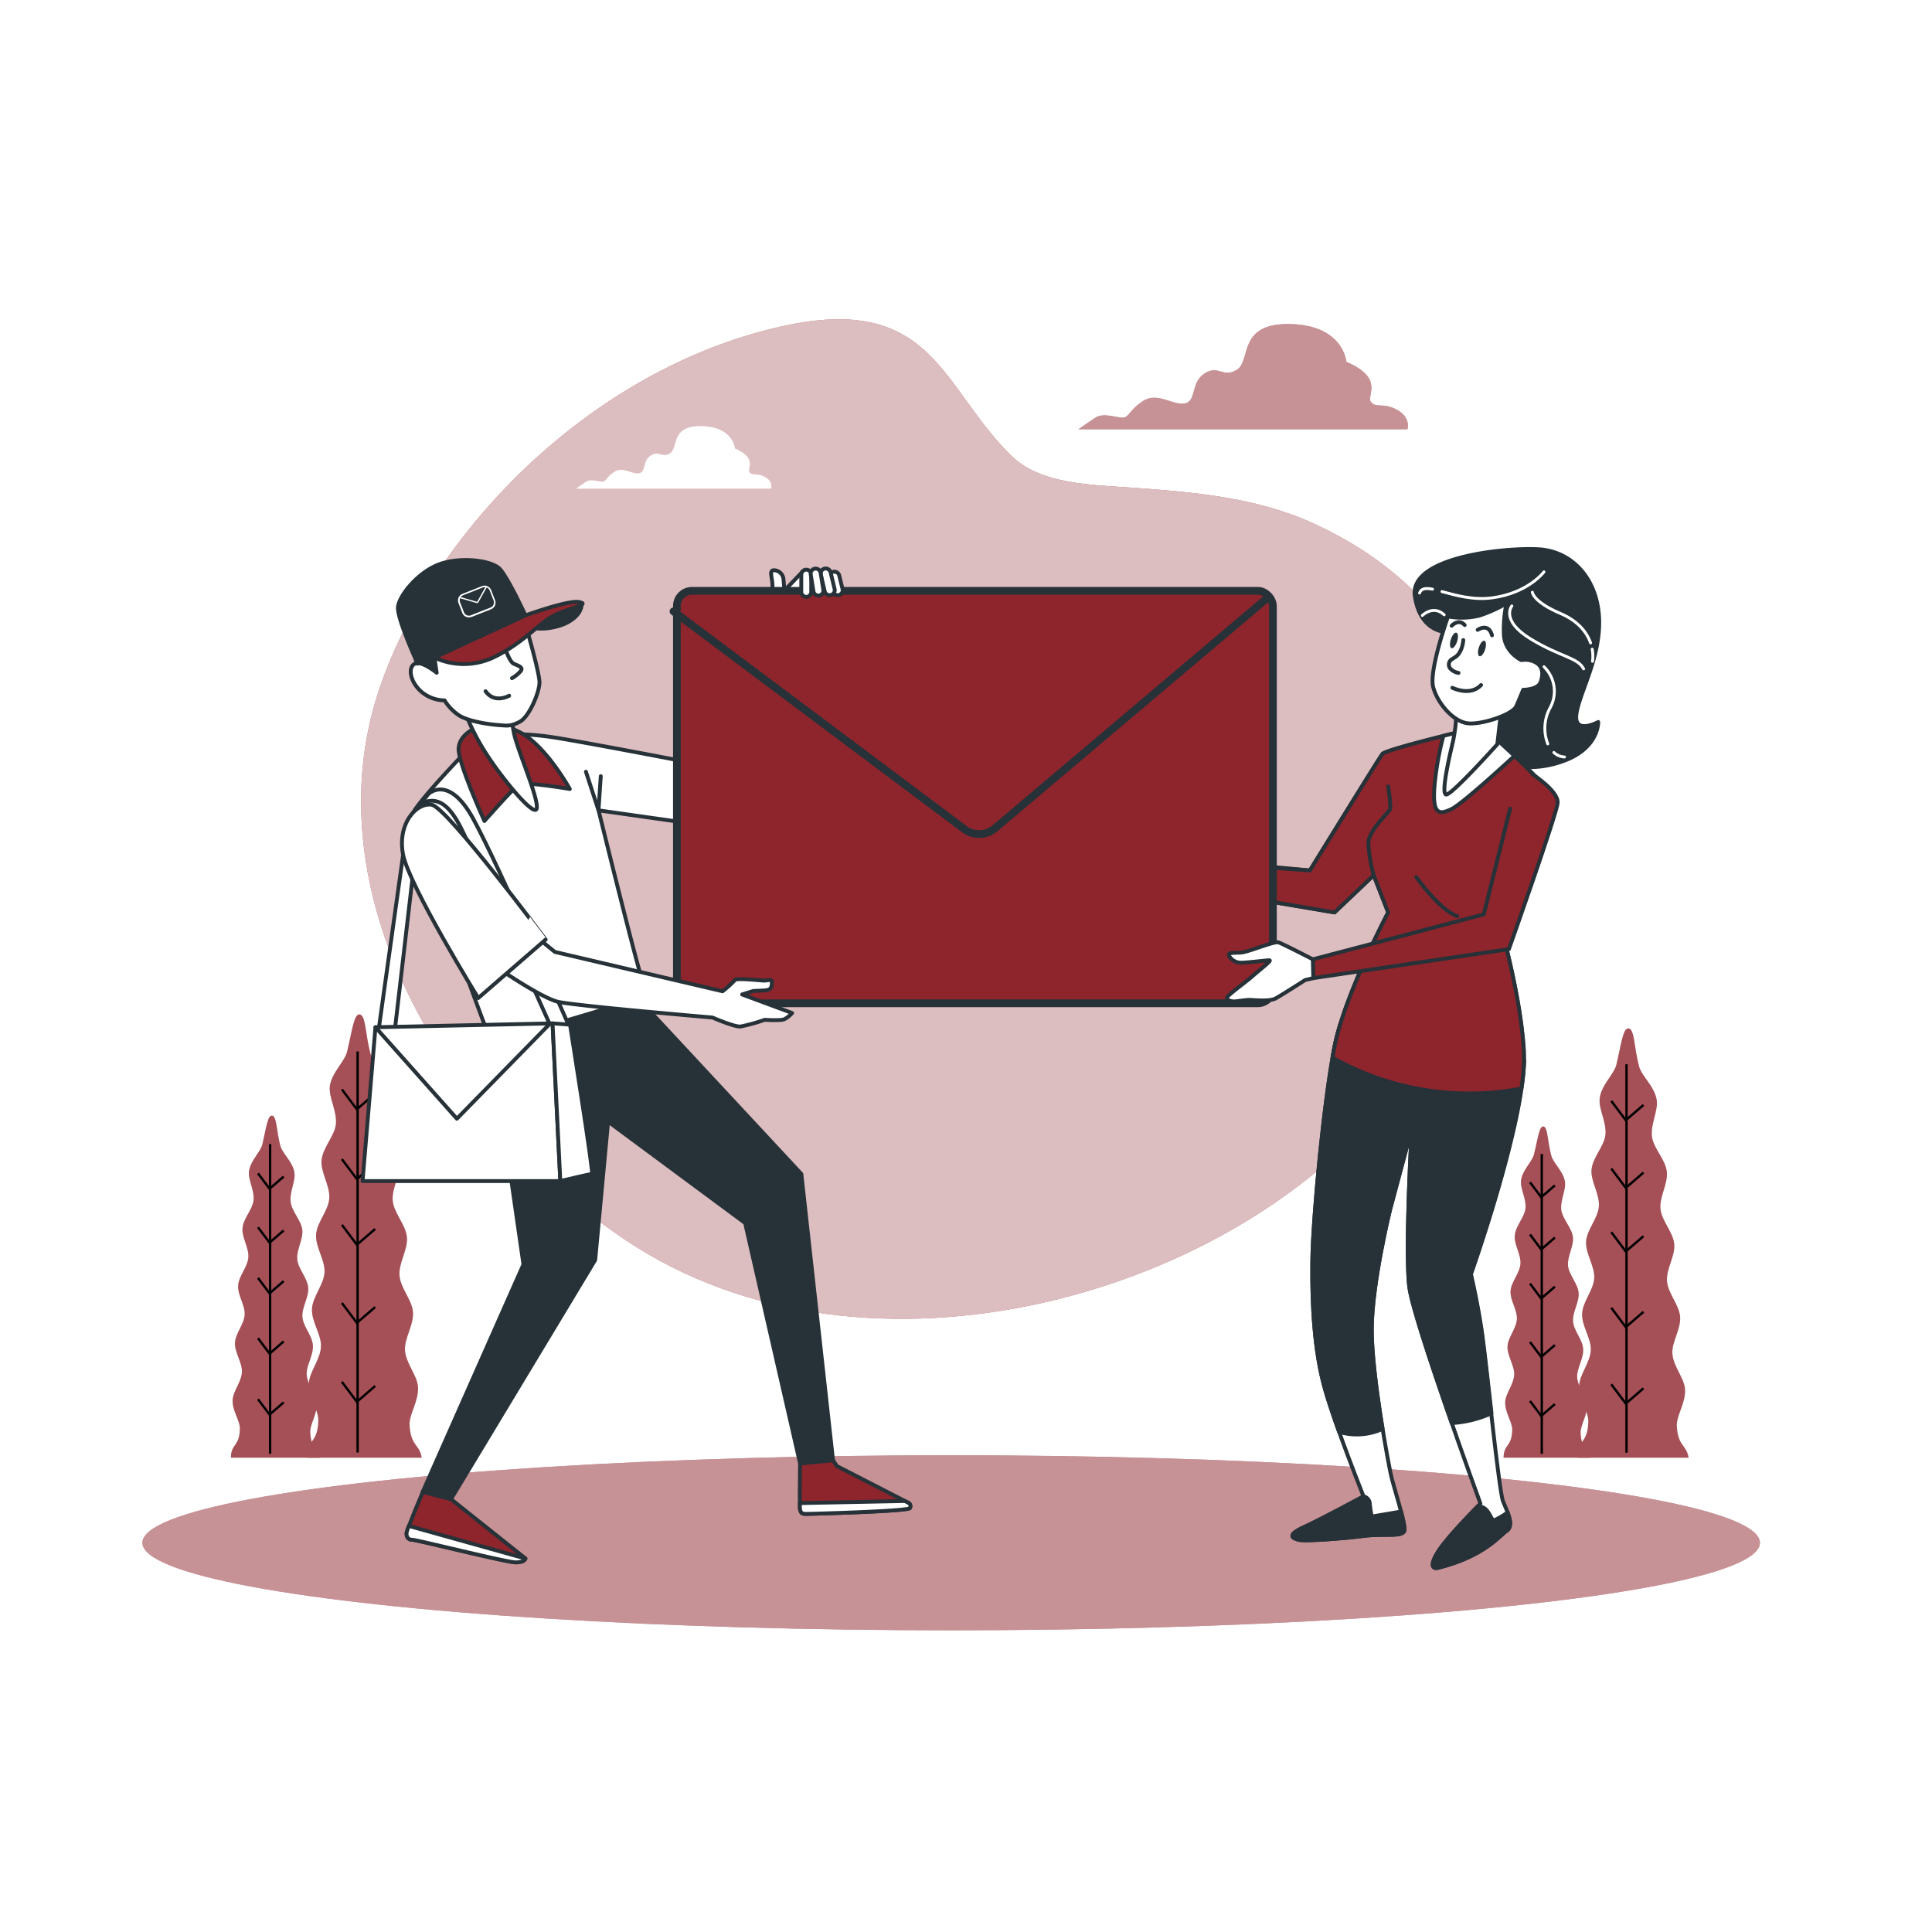 <svg class="animated" id="freepik_stories-messages" xmlns="http://www.w3.org/2000/svg" viewBox="0 0 500 500" version="1.1" xmlns:xlink="http://www.w3.org/1999/xlink" xmlns:svgjs="http://svgjs.com/svgjs"><style>svg#freepik_stories-messages:not(.animated) .animable {opacity: 0;}svg#freepik_stories-messages.animated #freepik--Characters--inject-186 {animation: 1.5s Infinite  linear heartbeat;animation-delay: 0s;}            @keyframes heartbeat {                0% {                    transform: scale(1);                }                10% {                    transform: scale(1.1);                }                30% {                    transform: scale(1);                }                40% {                    transform: scale(1);                }                50% {                    transform: scale(1.1);                }                60% {                    transform: scale(1);                }                100% {                    transform: scale(1);                }            }        </style><g id="freepik--background-simple--inject-186" class="animable" style="transform-origin: 240.722px 211.969px;"><path d="M370.24,157.66c30.82,36.16,17.39,88.87-8.88,124.08-39.61,53.09-136.81,81.52-199.82,38.95C113.76,288.4,81.1,230.25,97.92,179.05c13.26-40.31,54.13-83.37,104.37-94.59,39.41-8.8,41.33,16,59.59,33.61,7.51,7.24,20.27,7.37,30.81,8.12,16.52,1.18,32.61,2.54,47.41,9.36C352.94,141.45,362.86,149,370.24,157.66Z" style="fill: rgb(142, 36, 44); transform-origin: 240.722px 211.969px;" id="el5wc9iegie2j" class="animable"></path><g id="elsqulv1hsjff"><path d="M370.24,157.66c30.82,36.16,17.39,88.87-8.88,124.08-39.61,53.09-136.81,81.52-199.82,38.95C113.76,288.4,81.1,230.25,97.92,179.05c13.26-40.31,54.13-83.37,104.37-94.59,39.41-8.8,41.33,16,59.59,33.61,7.51,7.24,20.27,7.37,30.81,8.12,16.52,1.18,32.61,2.54,47.41,9.36C352.94,141.45,362.86,149,370.24,157.66Z" style="fill: rgb(255, 255, 255); opacity: 0.7; transform-origin: 240.722px 211.969px;" class="animable"></path></g></g><g id="freepik--Trees--inject-186" class="animable" style="transform-origin: 248.38px 319.888px;"><path d="M80.07,377.25h29.06c-.55-3.55-2.84-2.93-3.14-8.44-.15-2.77,2.41-6.2,2.19-9.85-.18-3-3.14-6.08-3.37-9.51-.21-3.1,2.32-6.54,2.07-9.88-.23-3.15-3.23-6.18-3.49-9.46s2.21-6.68,1.92-9.91-3.35-6.22-3.67-9.41,2.06-6.81,1.69-10c-.38-3.33-3.53-6.21-4-9.28-.48-3.41,1.75-7.07,1.23-10-.64-3.61-4-6.23-4.71-8.9-1.32-5-1.16-9.76-2.72-10.07s-2,4.37-3.3,9.61c-.63,2.64-3.92,5.31-4.47,8.93C85,284,87.3,287.6,86.92,291c-.34,3-3.4,6-3.7,9.29-.28,3.12,2.21,6.55,2,9.81s-3.21,6.19-3.42,9.41,2.36,6.59,2.19,9.76-3.1,6.33-3.25,9.47c-.16,3.31,2.46,6.65,2.33,9.73-.14,3.4-3,6.52-3.13,9.5-.13,3.61,2.53,6.95,2.45,9.7-.18,6-2.92,4.74-3,9.54Z" style="fill: rgb(142, 36, 44); transform-origin: 94.26px 319.888px;" id="elfto4f3kio2" class="animable"></path><g id="el41ya2fp41dz"><path d="M80.07,377.25h29.06c-.55-3.55-2.84-2.93-3.14-8.44-.15-2.77,2.41-6.2,2.19-9.85-.18-3-3.14-6.08-3.37-9.51-.21-3.1,2.32-6.54,2.07-9.88-.23-3.15-3.23-6.18-3.49-9.46s2.21-6.68,1.92-9.91-3.35-6.22-3.67-9.41,2.06-6.81,1.69-10c-.38-3.33-3.53-6.21-4-9.28-.48-3.41,1.75-7.07,1.23-10-.64-3.61-4-6.23-4.71-8.9-1.32-5-1.16-9.76-2.72-10.07s-2,4.37-3.3,9.61c-.63,2.64-3.92,5.31-4.47,8.93C85,284,87.3,287.6,86.92,291c-.34,3-3.4,6-3.7,9.29-.28,3.12,2.21,6.55,2,9.81s-3.21,6.19-3.42,9.41,2.36,6.59,2.19,9.76-3.1,6.33-3.25,9.47c-.16,3.31,2.46,6.65,2.33,9.73-.14,3.4-3,6.52-3.13,9.5-.13,3.61,2.53,6.95,2.45,9.7-.18,6-2.92,4.74-3,9.54Z" style="fill: rgb(255, 255, 255); opacity: 0.2; transform-origin: 94.26px 319.888px;" class="animable"></path></g><line x1="92.55" y1="272.12" x2="92.55" y2="375.91" style="fill: none; stroke: rgb(0, 0, 0); stroke-miterlimit: 10; stroke-width: 0.607px; transform-origin: 92.55px 324.015px;" id="eletlu6wv8hf6" class="animable"></line><polyline points="97.09 283 92.36 287.09 88.48 281.93" style="fill: none; stroke: rgb(0, 0, 0); stroke-miterlimit: 10; stroke-width: 0.607px; transform-origin: 92.785px 284.51px;" id="elq1nncxxgse" class="animable"></polyline><polyline points="97.09 301.07 92.36 305.15 88.48 299.99" style="fill: none; stroke: rgb(0, 0, 0); stroke-miterlimit: 10; stroke-width: 0.607px; transform-origin: 92.785px 302.57px;" id="elxprgn333ti" class="animable"></polyline><polyline points="97.09 318.06 92.36 322.14 88.48 316.98" style="fill: none; stroke: rgb(0, 0, 0); stroke-miterlimit: 10; stroke-width: 0.607px; transform-origin: 92.785px 319.56px;" id="el54sd767ivpd" class="animable"></polyline><polyline points="97.09 338.27 92.36 342.36 88.48 337.2" style="fill: none; stroke: rgb(0, 0, 0); stroke-miterlimit: 10; stroke-width: 0.607px; transform-origin: 92.785px 339.78px;" id="elmr3vlgqjzn8" class="animable"></polyline><polyline points="97.09 358.7 92.36 362.79 88.48 357.63" style="fill: none; stroke: rgb(0, 0, 0); stroke-miterlimit: 10; stroke-width: 0.607px; transform-origin: 92.785px 360.21px;" id="el3zojxz6d8ss" class="animable"></polyline><path d="M60.28,377.25H82.71c-.43-2.74-2.19-2.26-2.43-6.51-.11-2.14,1.87-4.79,1.7-7.61-.15-2.31-2.43-4.69-2.61-7.34-.16-2.39,1.79-5,1.6-7.62s-2.49-4.78-2.7-7.31,1.71-5.15,1.49-7.65-2.58-4.8-2.83-7.26,1.59-5.26,1.3-7.68-2.72-4.79-3-7.16c-.37-2.64,1.35-5.46.95-7.74-.49-2.79-3.09-4.81-3.64-6.87-1-3.83-.89-7.53-2.09-7.77s-1.58,3.37-2.55,7.42c-.49,2-3,4.1-3.45,6.89-.34,2.26,1.46,5,1.16,7.64-.26,2.35-2.62,4.61-2.85,7.17-.22,2.41,1.7,5.06,1.51,7.58s-2.48,4.77-2.64,7.26,1.82,5.08,1.69,7.53-2.39,4.89-2.51,7.31,1.9,5.14,1.8,7.51c-.11,2.63-2.33,5-2.41,7.34-.1,2.79,2,5.36,1.88,7.48-.14,4.61-2.25,3.66-2.32,7.37Z" style="fill: rgb(142, 36, 44); transform-origin: 71.235px 332.984px;" id="elznu5venusa" class="animable"></path><g id="elpj4q6phmlnb"><path d="M60.28,377.25H82.71c-.43-2.74-2.19-2.26-2.43-6.51-.11-2.14,1.87-4.79,1.7-7.61-.15-2.31-2.43-4.69-2.61-7.34-.16-2.39,1.79-5,1.6-7.62s-2.49-4.78-2.7-7.31,1.71-5.15,1.49-7.65-2.58-4.8-2.83-7.26,1.59-5.26,1.3-7.68-2.72-4.79-3-7.16c-.37-2.64,1.35-5.46.95-7.74-.49-2.79-3.09-4.81-3.64-6.87-1-3.83-.89-7.53-2.09-7.77s-1.58,3.37-2.55,7.42c-.49,2-3,4.1-3.45,6.89-.34,2.26,1.46,5,1.16,7.64-.26,2.35-2.62,4.61-2.85,7.17-.22,2.41,1.7,5.06,1.51,7.58s-2.48,4.77-2.64,7.26,1.82,5.08,1.69,7.53-2.39,4.89-2.51,7.31,1.9,5.14,1.8,7.51c-.11,2.63-2.33,5-2.41,7.34-.1,2.79,2,5.36,1.88,7.48-.14,4.61-2.25,3.66-2.32,7.37Z" style="fill: rgb(255, 255, 255); opacity: 0.2; transform-origin: 71.235px 332.984px;" class="animable"></path></g><line x1="69.91" y1="296.1" x2="69.91" y2="376.22" style="fill: none; stroke: rgb(0, 0, 0); stroke-miterlimit: 10; stroke-width: 0.607px; transform-origin: 69.91px 336.16px;" id="el1oi7w9w0y3k" class="animable"></line><polyline points="73.41 304.5 69.76 307.65 66.77 303.67" style="fill: none; stroke: rgb(0, 0, 0); stroke-miterlimit: 10; stroke-width: 0.607px; transform-origin: 70.09px 305.66px;" id="elcuifn99if6w" class="animable"></polyline><polyline points="73.41 318.44 69.76 321.6 66.77 317.62" style="fill: none; stroke: rgb(0, 0, 0); stroke-miterlimit: 10; stroke-width: 0.607px; transform-origin: 70.09px 319.61px;" id="elc0zkpqvpcc" class="animable"></polyline><polyline points="73.41 331.56 69.76 334.71 66.77 330.73" style="fill: none; stroke: rgb(0, 0, 0); stroke-miterlimit: 10; stroke-width: 0.607px; transform-origin: 70.09px 332.72px;" id="el9frxbjgce49" class="animable"></polyline><polyline points="73.41 347.16 69.76 350.32 66.77 346.33" style="fill: none; stroke: rgb(0, 0, 0); stroke-miterlimit: 10; stroke-width: 0.607px; transform-origin: 70.09px 348.325px;" id="el3bkgmzpi8r2" class="animable"></polyline><polyline points="73.41 362.94 69.76 366.09 66.77 362.11" style="fill: none; stroke: rgb(0, 0, 0); stroke-miterlimit: 10; stroke-width: 0.607px; transform-origin: 70.09px 364.1px;" id="elx1fn3ovvpj" class="animable"></polyline><path d="M408.85,377.25H437c-.54-3.44-2.75-2.84-3.05-8.17-.14-2.69,2.34-6,2.13-9.54-.18-2.91-3.05-5.89-3.27-9.22-.2-3,2.25-6.33,2-9.56-.22-3.06-3.13-6-3.39-9.17s2.15-6.47,1.87-9.6-3.24-6-3.56-9.11,2-6.6,1.64-9.64c-.37-3.22-3.42-6-3.83-9-.46-3.31,1.7-6.84,1.19-9.7-.62-3.5-3.88-6-4.56-8.62-1.28-4.81-1.12-9.45-2.63-9.76s-2,4.23-3.2,9.31c-.61,2.56-3.8,5.14-4.32,8.65-.43,2.84,1.83,6.29,1.46,9.58-.33,3-3.3,5.8-3.59,9-.27,3,2.14,6.34,1.9,9.5s-3.11,6-3.31,9.11,2.28,6.38,2.11,9.46-3,6.13-3.14,9.17c-.15,3.2,2.38,6.44,2.25,9.42-.13,3.3-2.92,6.32-3,9.2-.13,3.51,2.44,6.74,2.36,9.4-.17,5.79-2.82,4.59-2.91,9.24Z" style="fill: rgb(142, 36, 44); transform-origin: 422.575px 321.697px;" id="elil46k6vdqu" class="animable"></path><g id="elchvqg31jxy"><path d="M408.85,377.25H437c-.54-3.44-2.75-2.84-3.05-8.17-.14-2.69,2.34-6,2.13-9.54-.18-2.91-3.05-5.89-3.27-9.22-.2-3,2.25-6.33,2-9.56-.22-3.06-3.13-6-3.39-9.17s2.15-6.47,1.87-9.6-3.24-6-3.56-9.11,2-6.6,1.64-9.64c-.37-3.22-3.42-6-3.83-9-.46-3.31,1.7-6.84,1.19-9.7-.62-3.5-3.88-6-4.56-8.62-1.28-4.81-1.12-9.45-2.63-9.76s-2,4.23-3.2,9.31c-.61,2.56-3.8,5.14-4.32,8.65-.43,2.84,1.83,6.29,1.46,9.58-.33,3-3.3,5.8-3.59,9-.27,3,2.14,6.34,1.9,9.5s-3.11,6-3.31,9.11,2.28,6.38,2.11,9.46-3,6.13-3.14,9.17c-.15,3.2,2.38,6.44,2.25,9.42-.13,3.3-2.92,6.32-3,9.2-.13,3.51,2.44,6.74,2.36,9.4-.17,5.79-2.82,4.59-2.91,9.24Z" style="fill: rgb(255, 255, 255); opacity: 0.2; transform-origin: 422.575px 321.697px;" class="animable"></path></g><line x1="420.94" y1="275.43" x2="420.94" y2="375.95" style="fill: none; stroke: rgb(0, 0, 0); stroke-miterlimit: 10; stroke-width: 0.607px; transform-origin: 420.94px 325.69px;" id="elb8gkq55ugts" class="animable"></line><polyline points="425.33 285.96 420.75 289.92 417 284.92" style="fill: none; stroke: rgb(0, 0, 0); stroke-miterlimit: 10; stroke-width: 0.607px; transform-origin: 421.165px 287.42px;" id="elxsfnvmkoono" class="animable"></polyline><polyline points="425.33 303.46 420.75 307.42 417 302.42" style="fill: none; stroke: rgb(0, 0, 0); stroke-miterlimit: 10; stroke-width: 0.607px; transform-origin: 421.165px 304.92px;" id="el2a68g9vftu4" class="animable"></polyline><polyline points="425.33 319.92 420.75 323.88 417 318.88" style="fill: none; stroke: rgb(0, 0, 0); stroke-miterlimit: 10; stroke-width: 0.607px; transform-origin: 421.165px 321.38px;" id="elo6c5gf6l9xa" class="animable"></polyline><polyline points="425.33 339.5 420.75 343.46 417 338.46" style="fill: none; stroke: rgb(0, 0, 0); stroke-miterlimit: 10; stroke-width: 0.607px; transform-origin: 421.165px 340.96px;" id="ellrbxue5htj" class="animable"></polyline><polyline points="425.33 359.29 420.75 363.25 417 358.25" style="fill: none; stroke: rgb(0, 0, 0); stroke-miterlimit: 10; stroke-width: 0.607px; transform-origin: 421.165px 360.75px;" id="elarxyd6a7fv" class="animable"></polyline><path d="M389.68,377.25h21.73c-.42-2.66-2.13-2.19-2.35-6.31-.12-2.07,1.8-4.64,1.63-7.36-.13-2.25-2.34-4.55-2.52-7.11-.15-2.32,1.74-4.89,1.55-7.39s-2.41-4.62-2.61-7.08,1.65-5,1.44-7.41-2.5-4.64-2.75-7,1.54-5.09,1.27-7.44-2.64-4.64-3-6.93c-.35-2.56,1.31-5.29.92-7.5-.48-2.7-3-4.66-3.52-6.65-1-3.72-.87-7.3-2-7.53S398,294.77,397,298.7c-.47,2-2.93,4-3.34,6.67-.33,2.19,1.41,4.85,1.13,7.4-.26,2.28-2.55,4.47-2.77,7-.21,2.33,1.65,4.9,1.47,7.33s-2.4,4.63-2.56,7,1.77,4.92,1.64,7.3-2.32,4.73-2.43,7.07,1.83,5,1.74,7.28c-.11,2.54-2.26,4.88-2.34,7.1-.1,2.7,1.89,5.2,1.83,7.26-.14,4.46-2.18,3.54-2.25,7.13Z" style="fill: rgb(142, 36, 44); transform-origin: 400.265px 334.39px;" id="el3wqwhtoumin" class="animable"></path><g id="elvcgqezsxvv"><path d="M389.68,377.25h21.73c-.42-2.66-2.13-2.19-2.35-6.31-.12-2.07,1.8-4.64,1.63-7.36-.13-2.25-2.34-4.55-2.52-7.11-.15-2.32,1.74-4.89,1.55-7.39s-2.41-4.62-2.61-7.08,1.65-5,1.44-7.41-2.5-4.64-2.75-7,1.54-5.09,1.27-7.44-2.64-4.64-3-6.93c-.35-2.56,1.31-5.29.92-7.5-.48-2.7-3-4.66-3.52-6.65-1-3.72-.87-7.3-2-7.53S398,294.77,397,298.7c-.47,2-2.93,4-3.34,6.67-.33,2.19,1.41,4.85,1.13,7.4-.26,2.28-2.55,4.47-2.77,7-.21,2.33,1.65,4.9,1.47,7.33s-2.4,4.63-2.56,7,1.77,4.92,1.64,7.3-2.32,4.73-2.43,7.07,1.83,5,1.74,7.28c-.11,2.54-2.26,4.88-2.34,7.1-.1,2.7,1.89,5.2,1.83,7.26-.14,4.46-2.18,3.54-2.25,7.13Z" style="fill: rgb(255, 255, 255); opacity: 0.2; transform-origin: 400.265px 334.39px;" class="animable"></path></g><line x1="399.01" y1="298.65" x2="399.01" y2="376.25" style="fill: none; stroke: rgb(0, 0, 0); stroke-miterlimit: 10; stroke-width: 0.607px; transform-origin: 399.01px 337.45px;" id="el1xonm82gxkj" class="animable"></line><polyline points="402.4 306.79 398.86 309.84 395.97 305.98" style="fill: none; stroke: rgb(0, 0, 0); stroke-miterlimit: 10; stroke-width: 0.607px; transform-origin: 399.185px 307.91px;" id="ely7obees2dop" class="animable"></polyline><polyline points="402.4 320.29 398.86 323.35 395.97 319.49" style="fill: none; stroke: rgb(0, 0, 0); stroke-miterlimit: 10; stroke-width: 0.607px; transform-origin: 399.185px 321.42px;" id="el19d1weu5twf" class="animable"></polyline><polyline points="402.4 333 398.86 336.05 395.97 332.19" style="fill: none; stroke: rgb(0, 0, 0); stroke-miterlimit: 10; stroke-width: 0.607px; transform-origin: 399.185px 334.12px;" id="elvhmrw38mz5" class="animable"></polyline><polyline points="402.4 348.11 398.86 351.16 395.97 347.31" style="fill: none; stroke: rgb(0, 0, 0); stroke-miterlimit: 10; stroke-width: 0.607px; transform-origin: 399.185px 349.235px;" id="elch1khpn5fn" class="animable"></polyline><polyline points="402.4 363.38 398.86 366.44 395.97 362.58" style="fill: none; stroke: rgb(0, 0, 0); stroke-miterlimit: 10; stroke-width: 0.607px; transform-origin: 399.185px 364.51px;" id="elnhnh503k5q" class="animable"></polyline></g><g id="freepik--Ground--inject-186" class="animable" style="transform-origin: 246.16px 399.27px;"><ellipse cx="246.16" cy="399.27" rx="209.31" ry="22.65" style="fill: rgb(142, 36, 44); transform-origin: 246.16px 399.27px;" id="elj1l51bkl6cg" class="animable"></ellipse><g id="el80580bo9ro5"><ellipse cx="246.16" cy="399.27" rx="209.31" ry="22.65" style="fill: rgb(255, 255, 255); opacity: 0.5; transform-origin: 246.16px 399.27px;" class="animable"></ellipse></g></g><g id="freepik--Characters--inject-186" class="animable animator-active" style="transform-origin: 253.853px 273.96px;"><polygon points="126.94 268.03 135.47 327.24 109.38 386.11 116.74 387.95 154.04 326.07 157.38 290.27 192.84 316.53 207.06 378.75 215.59 377.92 207.39 303.82 169.26 262.84 166.58 256.65 126.94 268.03" style="fill: rgb(38, 50, 56); stroke: rgb(38, 50, 56); stroke-linecap: round; stroke-linejoin: round; transform-origin: 162.485px 322.3px;" id="elondnpy6i0n" class="animable"></polygon><polygon points="202.66 163.27 199.76 156.19 207.51 148.15 209.09 148.72 212.64 150.22 214.97 152.66 207.8 164.79 202.66 163.27" style="fill: rgb(255, 255, 255); stroke: rgb(38, 50, 56); stroke-linecap: round; stroke-linejoin: round; transform-origin: 207.365px 156.47px;" id="elbgas0whxm2l" class="animable"></polygon><path d="M199.61,155.76s.15-1.43.29-3.73-1-4.31.29-4.45a2.52,2.52,0,0,1,2.58,2.44c.15,1.43.29,4,.29,4a7.3,7.3,0,0,1,2.16,3.44c.57,2.16-2.59,4.89-2.59,4.89Z" style="fill: rgb(255, 255, 255); stroke: rgb(38, 50, 56); stroke-linecap: round; stroke-linejoin: round; transform-origin: 202.428px 154.965px;" id="el9qk9z2sdosi" class="animable"></path><polygon points="178.88 197.89 183.24 198.27 202.81 163.41 207.94 164.93 189.13 211.05 179.88 208.89 178.88 197.89" style="fill: rgb(255, 255, 255); stroke: rgb(38, 50, 56); stroke-linecap: round; stroke-linejoin: round; transform-origin: 193.41px 187.23px;" id="elvp33js2sk7" class="animable"></polygon><path d="M122.32,192.7s-15.78,16.16-15.78,18.63,19.41,56,20.29,57.43,40-10.62,40-11.06a7.62,7.62,0,0,0-.72-4.5c-1.17-2.77-11.2-43.48-11.2-43.48l26.53,3.76-1.29-15.84s-31.49-6.1-38.18-7S126.24,189.36,122.32,192.7Z" style="fill: rgb(255, 255, 255); stroke: rgb(38, 50, 56); stroke-linecap: round; stroke-linejoin: round; transform-origin: 143.99px 229.446px;" id="elpsbzl2xbocm" class="animable"></path><polyline points="151.64 199.72 154.89 209.72 155.48 200.88" style="fill: none; stroke: rgb(38, 50, 56); stroke-linecap: round; stroke-linejoin: round; transform-origin: 153.56px 204.72px;" id="elw7tdvjp13l" class="animable"></polyline><path d="M123.48,188.2s-4.65,1.74-4.8,5.52,6.69,18.76,6.69,18.76,7.56-8.58,8.87-9.45,13.23,1.16,13.23,1.16-6-10.9-12.65-14.54S123.48,188.2,123.48,188.2Z" style="fill: rgb(142, 36, 44); stroke: rgb(38, 50, 56); stroke-linecap: round; stroke-linejoin: round; transform-origin: 133.074px 200.013px;" id="el86b9vy6z9eo" class="animable"></path><path d="M120.28,184.13A58.26,58.26,0,0,0,126,195.32c3.93,6.11,12.8,17,12.94,13.67s-5.23-15.27-6-19.63-1-5.53-1-5.53S122.61,186,120.28,184.13Z" style="fill: rgb(255, 255, 255); stroke: rgb(38, 50, 56); stroke-linecap: round; stroke-linejoin: round; transform-origin: 129.611px 196.72px;" id="el7jeqb5k04q5" class="animable"></path><path d="M110.89,205.47s5.18-5.18,11.54,6.36S148,267.19,148,267.19l-4.69.17s-21.07-47-23.24-51.52-5.52-11-11.38-7.69Z" style="fill: rgb(255, 255, 255); stroke: rgb(38, 50, 56); stroke-linecap: round; stroke-linejoin: round; transform-origin: 128.345px 235.835px;" id="eld7nmjlsa0z8" class="animable"></path><polygon points="105.03 216.18 98.01 266.36 102.19 266.52 108.04 216.18 105.03 216.18" style="fill: rgb(255, 255, 255); stroke: rgb(38, 50, 56); stroke-linecap: round; stroke-linejoin: round; transform-origin: 103.025px 241.35px;" id="elcuwthoco99v" class="animable"></polygon><path d="M107.78,168.57s-.44,2.9.29,4.07,6.1,6.54,6.83,5.23,1.6-8.58.15-10.61S109.81,165.37,107.78,168.57Z" style="fill: rgb(38, 50, 56); stroke: rgb(38, 50, 56); stroke-linecap: round; stroke-linejoin: round; transform-origin: 111.741px 171.995px;" id="el6osded02pm2" class="animable"></path><path d="M136.28,162.6s3.34,11.49,3.34,14-2.62,8.87-5.09,10.18-3.49,1-5.38.88-8.43-.88-10.9-2.91a12.56,12.56,0,0,1-3.2-3.49,9.38,9.38,0,0,1-6.26-2.48c-2.76-2.61-3.2-6.1-1.45-7s5.67,2.33,5.67,2.33l-.58-3.92,20.94-9.46A3.6,3.6,0,0,1,136.28,162.6Z" style="fill: rgb(255, 255, 255); stroke: rgb(38, 50, 56); stroke-linecap: round; stroke-linejoin: round; transform-origin: 122.96px 174.255px;" id="elptdfudy0zwl" class="animable"></path><path d="M131.19,169s.87,2.33,1.74,2.76,2.77.88,1.75,2a8.23,8.23,0,0,1-2.18,1.75" style="fill: none; stroke: rgb(38, 50, 56); stroke-linecap: round; stroke-linejoin: round; transform-origin: 133.082px 172.255px;" id="eld8ai5wik0zl" class="animable"></path><path d="M131.77,180.05s-3.78,2.18-6.11-1.16" style="fill: none; stroke: rgb(38, 50, 56); stroke-linecap: round; stroke-linejoin: round; transform-origin: 128.715px 179.819px;" id="eluftjmq49tbc" class="animable"></path><path d="M375.43,163.61s-7.69.9-9.27-9.27,23-12.65,31.87-12.2,15.36,7.68,15.82,17.85-5.2,19.44-5.88,24.86,5.65,2,5.65,2,.23,6.55-8.59,9.94-17.4,1.58-19.21-3.39,2-12.43,3.39-14.92-3.16-6.32-3.84-10.84a14.1,14.1,0,0,1,.68-7.46S378.14,163.83,375.43,163.61Z" style="fill: rgb(38, 50, 56); stroke: rgb(38, 50, 56); stroke-linecap: round; stroke-linejoin: round; transform-origin: 389.982px 170.308px;" id="el1gv16gfhq6x" class="animable"></path><path d="M391.26,156.81s-3,3.72,4.78,8.49,12.21,4.78,13.8,7.79" style="fill: none; stroke: rgb(255, 255, 255); stroke-linecap: round; stroke-linejoin: round; stroke-width: 0.75px; transform-origin: 400.266px 164.95px;" id="elti791wo4at" class="animable"></path><path d="M412.06,168a10.19,10.19,0,0,1,.08,3.15" style="fill: none; stroke: rgb(255, 255, 255); stroke-linecap: round; stroke-linejoin: round; stroke-width: 0.75px; transform-origin: 412.143px 169.575px;" id="elv25h8nwf84" class="animable"></path><path d="M396.57,153.27s.18,2.48,7.26,5.49c4.46,1.89,6.81,4.78,7.81,7.63" style="fill: none; stroke: rgb(255, 255, 255); stroke-linecap: round; stroke-linejoin: round; stroke-width: 0.75px; transform-origin: 404.105px 159.83px;" id="elw5qevhsj8h" class="animable"></path><path d="M402.14,194.74a4.35,4.35,0,0,0,2.75,1.17" style="fill: none; stroke: rgb(255, 255, 255); stroke-linecap: round; stroke-linejoin: round; stroke-width: 0.75px; transform-origin: 403.515px 195.325px;" id="elzg9pb9igves" class="animable"></path><path d="M399.58,172.56a8.85,8.85,0,0,1,1.59,10.61,11.05,11.05,0,0,0-.6,9.34" style="fill: none; stroke: rgb(255, 255, 255); stroke-linecap: round; stroke-linejoin: round; stroke-width: 0.75px; transform-origin: 400.922px 182.535px;" id="elybmi4soal7n" class="animable"></path><path d="M370.74,152.48c-1.75-.33-2.95-.22-3.36,1" style="fill: none; stroke: rgb(255, 255, 255); stroke-linecap: round; stroke-linejoin: round; stroke-width: 0.75px; transform-origin: 369.06px 152.9px;" id="eli4subp8mxp" class="animable"></path><path d="M399.58,148s-4.07,5.49-13.45,6.73c-4.93.65-9.53-.71-12.95-1.63" style="fill: none; stroke: rgb(255, 255, 255); stroke-linecap: round; stroke-linejoin: round; stroke-width: 0.75px; transform-origin: 386.38px 151.45px;" id="elymfzv5fhtec" class="animable"></path><path d="M368.09,159.29s2.83-2.83,5.66-.18" style="fill: none; stroke: rgb(255, 255, 255); stroke-linecap: round; stroke-linejoin: round; stroke-width: 0.75px; transform-origin: 370.92px 158.634px;" id="elwbr57glcy6s" class="animable"></path><path d="M377.38,189.52s-18.75,4.5-19.62,5.62S339,225.27,339,225.27L293.26,221l-.38,6.37,52.5,8.75,10.13-9.62,3.75,9.62s-11,20.88-13.75,34.13-5.75,44.75-5.88,56.12.5,23.25,3.25,33,10,27.88,10,27.88-10.87,5.87-15.5,8-2.75,2.87-1.25,3.25,10.75-.25,16.63-1,10.75.5,10.75-1.75-2.88-11.13-3.5-13.88-5-25.87-5-37.75S359.76,313,359.76,313l5.62-21s-1.87,32.25-.62,41.25,18.37,55.87,18.37,55.87-7.75,7.75-10.5,11.75-2,5.24-.5,4.88c12-3,15.84-8.25,17.84-9.63s0-5.12-1-7.62-4.25-34.38-5.38-42.63-3-16.12-3-16.12,14.75-41.5,13.75-58-7.62-37.88-7.62-37.88,14.62-25.75,14.37-28.12-14.62-15.13-14.62-15.13Z" style="fill: rgb(255, 255, 255); stroke: rgb(38, 50, 56); stroke-linecap: round; stroke-linejoin: round; transform-origin: 346.987px 297.665px;" id="elq86p9xqio3d" class="animable"></path><path d="M367.8,272c-10.57-3.32-17.06-5.68-20.85-7.17-.59,1.9-1.09,3.75-1.44,5.46-2.75,13.25-5.75,44.75-5.88,56.12s.5,23.25,3.25,33c.89,3.15,2.24,7.16,3.67,11.15a16,16,0,0,0,11.25-.77c-1.35-8.25-2.79-18.8-2.79-25.63,0-11.87,4.75-31.12,4.75-31.12l5.62-21s-1.87,32.25-.62,41.25c.68,4.94,6.15,21.28,10.94,35A28.82,28.82,0,0,0,386,365.74c-.93-8.18-1.83-16.25-2.32-19.85-1.12-8.25-3-16.12-3-16.12s13.31-37.45,13.79-55.35A63.49,63.49,0,0,1,367.8,272Z" style="fill: rgb(38, 50, 56); stroke: rgb(38, 50, 56); stroke-linecap: round; stroke-linejoin: round; transform-origin: 367.042px 318.033px;" id="eln1qouqlclp" class="animable"></path><path d="M352.76,397.52c5.87-.75,10.75.5,10.75-1.75a24.44,24.44,0,0,0-.93-4.58L355,392.48s-.34-1.67-.5-3.34a2,2,0,0,0-1.59-1.87s-10.87,5.87-15.5,8-2.75,2.87-1.25,3.25S346.88,398.27,352.76,397.52Z" style="fill: rgb(38, 50, 56); stroke: rgb(38, 50, 56); stroke-linecap: round; stroke-linejoin: round; transform-origin: 348.995px 392.952px;" id="el6xqradkgk4h" class="animable"></path><path d="M384.13,390.31a2.87,2.87,0,0,0-1.68-.48c-1.94,2-7.56,7.78-9.82,11.06-2.75,4-2,5.24-.5,4.88,12-3,15.84-8.25,17.84-9.63,1.3-.9.92-2.81.21-4.73a20.65,20.65,0,0,1-3.55,2.07C386,393.48,385.47,391.14,384.13,390.31Z" style="fill: rgb(38, 50, 56); stroke: rgb(38, 50, 56); stroke-linecap: round; stroke-linejoin: round; transform-origin: 380.807px 397.829px;" id="elpyw5e4thijn" class="animable"></path><polygon points="305.38 222.88 299.25 218.25 290.25 217.75 290.25 219.75 294.25 220.75 294.75 222 285 223 285.25 226.75 295 230.75 305 229.25 305.38 222.88" style="fill: rgb(255, 255, 255); stroke: rgb(38, 50, 56); stroke-linecap: round; stroke-linejoin: round; transform-origin: 295.19px 224.25px;" id="elhw4gbreo895" class="animable"></polygon><path d="M386.51,190.64l-9.13-1.12s-18.75,4.5-19.62,5.62S339,225.27,339,225.27l-33.63-2.39-.38,6.37,40.38,6.89,10.13-9.62,3.75,9.62s-11,20.88-13.75,34.13c-.22,1-.44,2.2-.65,3.45a72.12,72.12,0,0,0,48.87,8,50.56,50.56,0,0,0,.65-9.92c-1-16.5-7.62-37.88-7.62-37.88s14.62-25.75,14.37-28.12S386.51,190.64,386.51,190.64Z" style="fill: rgb(142, 36, 44); stroke: rgb(38, 50, 56); stroke-linecap: round; stroke-linejoin: round; transform-origin: 353.057px 236.257px;" id="ela4ta64qaiqp" class="animable"></path><path d="M366.54,227s6.07,8.6,10.62,10.11" style="fill: none; stroke: rgb(38, 50, 56); stroke-linecap: round; stroke-linejoin: round; transform-origin: 371.85px 232.055px;" id="elexi2yds0y9v" class="animable"></path><path d="M375.63,209.39c2.58-1.23,12.81-10.54,16.31-13.77-2.93-2.76-5.43-5-5.43-5l-9.13-1.12-3.83.94a77.46,77.46,0,0,0-2.17,11.68C370.38,211.14,372.51,210.89,375.63,209.39Z" style="fill: rgb(255, 255, 255); stroke: rgb(38, 50, 56); stroke-linecap: round; stroke-linejoin: round; transform-origin: 381.535px 199.843px;" id="el6ongz860oe3" class="animable"></path><path d="M376.88,184.52A37.74,37.74,0,0,1,376,192c-.88,3.75-3.13,13.37-1.75,13.62s13.25-13,13.25-13l1.25-10.87Z" style="fill: rgb(255, 255, 255); stroke: rgb(38, 50, 56); stroke-linecap: round; stroke-linejoin: round; transform-origin: 381.281px 193.687px;" id="eli85tolz7gy" class="animable"></path><path d="M359.26,203.52s.75,5,.5,5.87-5.63,5.5-5.63,8.88a38.35,38.35,0,0,0,1.38,8.25" style="fill: none; stroke: rgb(38, 50, 56); stroke-linecap: round; stroke-linejoin: round; transform-origin: 356.971px 215.02px;" id="elz822f69s53q" class="animable"></path><g id="elabgkevy61rf"><rect x="175.18" y="152.9" width="154.25" height="106.75" rx="3.92" style="fill: rgb(142, 36, 44); stroke: rgb(38, 50, 56); stroke-linecap: round; stroke-linejoin: round; stroke-width: 2px; transform-origin: 252.305px 206.275px; transform: rotate(-1.04deg);" class="animable"></rect></g><path d="M174.3,158.22l75.29,56.37a6.35,6.35,0,0,0,7.91-.23l70.76-59.84" style="fill: rgb(142, 36, 44); stroke: rgb(38, 50, 56); stroke-linecap: round; stroke-linejoin: round; stroke-width: 2px; transform-origin: 251.28px 185.19px;" id="eljjn7ze5i3v" class="animable"></path><path d="M108.07,171.76,136,159.26s-4.37-9.45-6.55-11.92-10.76-3.35-16.14-1.17-10,8-10.32,10.91S108.07,171.76,108.07,171.76Z" style="fill: rgb(38, 50, 56); stroke: rgb(38, 50, 56); stroke-linecap: round; stroke-linejoin: round; transform-origin: 119.488px 158.344px;" id="elwclj5lliuo" class="animable"></path><path d="M150.53,156.5s.14,2.61-3.78,4.65-11.05,2.18-9.31-.29S149.8,155.91,150.53,156.5Z" style="fill: rgb(38, 50, 56); stroke: rgb(38, 50, 56); stroke-linecap: round; stroke-linejoin: round; transform-origin: 143.851px 159.554px;" id="eluuaihllj23q" class="animable"></path><path d="M112.43,170.17A18,18,0,0,0,128,170c8.29-4.07,11.78-9.31,16.43-11.2s8.14-2.47,5.38-3S136,159.26,136,159.26Z" style="fill: rgb(142, 36, 44); stroke: rgb(38, 50, 56); stroke-linecap: round; stroke-linejoin: round; transform-origin: 131.609px 163.804px;" id="elgtkku87fwd6" class="animable"></path><path d="M122,159.64a1.8,1.8,0,0,1-1.35,0,1.78,1.78,0,0,1-1-1l-1-2.59a1.83,1.83,0,0,1,1-2.35l5.06-2a1.81,1.81,0,0,1,1.39,0,1.76,1.76,0,0,1,1,1l1,2.58a1.81,1.81,0,0,1,0,1.39,1.83,1.83,0,0,1-1,1l-5.06,2Zm2.92-7.59h0l-5.06,2a1.41,1.41,0,0,0-.79,1.82l1,2.58a1.43,1.43,0,0,0,.75.78,1.37,1.37,0,0,0,1.07,0l5.06-2h0a1.4,1.4,0,0,0,.79-1.82l-1-2.58a1.4,1.4,0,0,0-.74-.77A1.41,1.41,0,0,0,124.94,152.05Z" style="fill: rgb(255, 255, 255); transform-origin: 123.382px 155.666px;" id="elokzc05co99a" class="animable"></path><path d="M123.61,156.05a.44.44,0,0,1-.3,0L119,154.81a.18.18,0,0,1-.12-.21.17.17,0,0,1,.22-.12l4.28,1.25a.13.13,0,0,0,.15-.06l2.15-3.84a.17.17,0,0,1,.23-.06.16.16,0,0,1,.07.23l-2.15,3.84A.45.45,0,0,1,123.61,156.05Z" style="fill: rgb(255, 255, 255); transform-origin: 122.44px 153.912px;" id="elcx1a9a6sfmw" class="animable"></path><path d="M208.66,154.47h0a1.29,1.29,0,0,1-1.29-1.29v-4.46a1.29,1.29,0,0,1,1.29-1.29h0a1.29,1.29,0,0,1,1.29,1.29v4.46A1.29,1.29,0,0,1,208.66,154.47Z" style="fill: rgb(255, 255, 255); stroke: rgb(38, 50, 56); stroke-linecap: round; stroke-linejoin: round; transform-origin: 208.66px 150.95px;" id="elv4av7ibg2u" class="animable"></path><path d="M217.1,154h0a1.29,1.29,0,0,1-1.56-.95l-.85-3.5a1.29,1.29,0,0,1,.95-1.56h0a1.29,1.29,0,0,1,1.56.95l.85,3.5A1.29,1.29,0,0,1,217.1,154Z" style="fill: rgb(255, 255, 255); stroke: rgb(38, 50, 56); stroke-linecap: round; stroke-linejoin: round; transform-origin: 216.37px 150.995px;" id="elo5alwore6db" class="animable"></path><path d="M215,154h0a1.3,1.3,0,0,1-1.57-.95l-1-4.33a1.29,1.29,0,0,1,.95-1.56h0a1.3,1.3,0,0,1,1.57.95l1.05,4.33A1.3,1.3,0,0,1,215,154Z" style="fill: rgb(255, 255, 255); stroke: rgb(38, 50, 56); stroke-linecap: round; stroke-linejoin: round; transform-origin: 214.213px 150.58px;" id="elbewlgofarl" class="animable"></path><path d="M212,154.12h0a1.3,1.3,0,0,1-1.48-1.07l-.7-4.4a1.3,1.3,0,0,1,1.07-1.48h0a1.3,1.3,0,0,1,1.48,1.07l.71,4.4A1.29,1.29,0,0,1,212,154.12Z" style="fill: rgb(255, 255, 255); stroke: rgb(38, 50, 56); stroke-linecap: round; stroke-linejoin: round; transform-origin: 211.451px 150.645px;" id="el39d2c6kpsv" class="animable"></path><path d="M390.82,209.28,384,236.64l-44.25,11.63.12,4.87,50.63-7.5s12.37-34.87,12.62-37.87-6.5-7.38-6.5-7.38" style="fill: rgb(142, 36, 44); stroke: rgb(38, 50, 56); stroke-linecap: round; stroke-linejoin: round; transform-origin: 371.438px 226.765px;" id="ela7c0rom07k7" class="animable"></path><path d="M339.76,248.27s-7.75-4-8.88-4.38-7.75,2.5-9.75,2.63-3.75-.13-2.87,1.12a3.54,3.54,0,0,0,3.25,1.5c1.25,0,6.25-.62,7-.62s-2.25,2.25-4.38,4.12-6.62,5-6.62,5.63,1.25,1,2.37.87,2.63-.37,3.5-.37,5.13.5,6.75-.38,7.63-4.75,7.63-4.75l2.12-.5Z" style="fill: rgb(255, 255, 255); stroke: rgb(38, 50, 56); stroke-linecap: round; stroke-linejoin: round; transform-origin: 328.695px 251.511px;" id="el6goygo5b9lb" class="animable"></path><path d="M374.75,159.54s-5,14-3.84,18.31,5.42,9.15,9.26,9.37,11.3-2.37,12.21-4.4,1.81-4.3,1.81-4.3,3.84,0,4.52-2,.67-3.84-1.13-5a5.66,5.66,0,0,0-3.85-.68s-4.29-2-4.52-6.55a31.17,31.17,0,0,1,.68-8.14,37.48,37.48,0,0,1-7,3.16A19.33,19.33,0,0,1,374.75,159.54Z" style="fill: rgb(255, 255, 255); stroke: rgb(38, 50, 56); stroke-linecap: round; stroke-linejoin: round; transform-origin: 384.931px 171.692px;" id="elh0mxqbturmc" class="animable"></path><path d="M377.1,166c-.35,1.1-1,1.88-1.45,1.74s-.53-1.15-.18-2.26,1-1.89,1.45-1.74S377.45,164.86,377.1,166Z" style="fill: rgb(38, 50, 56); transform-origin: 376.285px 165.739px;" id="elapgtv955abu" class="animable"></path><path d="M384.35,168.09c-.35,1.1-1,1.89-1.45,1.74s-.53-1.15-.18-2.26,1-1.88,1.45-1.74S384.7,167,384.35,168.09Z" style="fill: rgb(38, 50, 56); transform-origin: 383.535px 167.831px;" id="elkd3mx9rcau" class="animable"></path><path d="M378.7,165.66s-.17,3.18-2.12,4.42l-.88.56a1.6,1.6,0,0,0-.16,2.58,3.8,3.8,0,0,0,1.92.93" style="fill: none; stroke: rgb(38, 50, 56); stroke-linecap: round; stroke-linejoin: round; transform-origin: 376.831px 169.905px;" id="elbnv017xhfxa" class="animable"></path><path d="M375.87,178s4.6,2.3,7.43-.71" style="fill: none; stroke: rgb(38, 50, 56); stroke-linecap: round; stroke-linejoin: round; transform-origin: 379.585px 178.065px;" id="el1kel07qtx5hi" class="animable"></path><path d="M375.69,161.94s1.77-1.95,3.37-.18" style="fill: none; stroke: rgb(38, 50, 56); stroke-linecap: round; stroke-linejoin: round; transform-origin: 377.375px 161.479px;" id="elnkbcszw961m" class="animable"></path><path d="M382.42,163s2.83-1.94,3.71,1.42" style="fill: none; stroke: rgb(38, 50, 56); stroke-linecap: round; stroke-linejoin: round; transform-origin: 384.275px 163.431px;" id="elrqljd1g5u4k" class="animable"></path><path d="M116.74,388,136,403.34s-.16,1-2.5,1-25.59-5.85-26.77-5.85-1.5-.84-1.5-1.67,4.18-10.71,4.18-10.71Z" style="fill: rgb(142, 36, 44); stroke: rgb(38, 50, 56); stroke-linecap: round; stroke-linejoin: round; transform-origin: 120.615px 395.225px;" id="elg9ly7rzod4a" class="animable"></path><path d="M105.2,396.82c0,.83.33,1.67,1.5,1.67s24.42,5.85,26.77,5.85,2.5-1,2.5-1l-30.16-8.43A10.47,10.47,0,0,0,105.2,396.82Z" style="fill: rgb(255, 255, 255); stroke: rgb(38, 50, 56); stroke-linecap: round; stroke-linejoin: round; transform-origin: 120.585px 399.625px;" id="elojbr037q1r" class="animable"></path><path d="M207.06,378.75s-.17,10.87,0,11.88.67,1.17,1.5,1.17,26.43-.67,26.93-1.51a1,1,0,0,0-.33-1.33l-18.57-9.54-1-1.5Z" style="fill: rgb(142, 36, 44); stroke: rgb(38, 50, 56); stroke-linecap: round; stroke-linejoin: round; transform-origin: 221.301px 384.86px;" id="ela690vj3rmvm" class="animable"></path><path d="M207.06,390.63c.17,1,.67,1.17,1.5,1.17s26.43-.67,26.93-1.51a1,1,0,0,0-.33-1.33l-1-.5L207,389C207,389.81,207,390.42,207.06,390.63Z" style="fill: rgb(255, 255, 255); stroke: rgb(38, 50, 56); stroke-linecap: round; stroke-linejoin: round; transform-origin: 221.309px 390.13px;" id="elisz88inykkn" class="animable"></path><polygon points="97.17 265.85 143 264.85 145.01 305.66 93.83 305.66 97.17 265.85" style="fill: rgb(255, 255, 255); stroke: rgb(38, 50, 56); stroke-linecap: round; stroke-linejoin: round; transform-origin: 119.42px 285.255px;" id="eld2k7y2y3qga" class="animable"></polygon><path d="M143,264.85l4.52.33s6.18,38.64,5.68,38.64-8.19,1.84-8.19,1.84Z" style="fill: rgb(255, 255, 255); stroke: rgb(38, 50, 56); stroke-linecap: round; stroke-linejoin: round; transform-origin: 148.114px 285.255px;" id="elvj0jbtn6ux" class="animable"></path><polyline points="97.17 265.85 118.24 289.52 142.28 264.97" style="fill: none; stroke: rgb(38, 50, 56); stroke-linecap: round; stroke-linejoin: round; transform-origin: 119.725px 277.245px;" id="ellxrtuxm09eo" class="animable"></polyline><path d="M138.6,242.29l5,4.07L187,256.54a26.4,26.4,0,0,0,3.2-2.91c.29-.58,6.83.15,7.56.15s2-.44,2,.29,0,1.6-.72,2-3.78.29-4.22.43-2.76.87-2.76.87l12.94,4.8a7,7,0,0,1-2,1.6c-1,.44-5.09.15-5.09.15a46.15,46.15,0,0,1-6.25,1.74c-1.6.15-7.27-2.32-7.27-2.32s-35.77-3.06-40-4.08S129.59,251,129.59,251Z" style="fill: rgb(255, 255, 255); stroke: rgb(38, 50, 56); stroke-linecap: round; stroke-linejoin: round; transform-origin: 167.295px 253.978px;" id="el9dquqp7s7t" class="animable"></path><path d="M111.7,208.26c-3.92-.58-8.87,4.8-7.41,12.8s19.48,37.23,19.48,37.23l17.45-15.13S115.63,208.85,111.7,208.26Z" style="fill: rgb(255, 255, 255); stroke: rgb(38, 50, 56); stroke-linecap: round; stroke-linejoin: round; transform-origin: 122.624px 233.254px;" id="elqvx0phx27g" class="animable"></path></g><g id="freepik--Clouds--inject-186" class="animable" style="transform-origin: 256.723px 105.161px;"><path d="M361.55,106.06c-3.7-2-5.38-.34-6.73-2s3.7-6.06-6.39-10.43c0,0-.67-9.42-14.47-9.76s-10.09,9.42-13.8,11.78-4.71-1.35-8.41,1-2,7.06-5.05,7.74-7.06-3-10.76-.68-3.7,4.38-5.39,4.38-5-1.35-7.06,0-4.38,3-4.38,3h85.13S365.25,108.08,361.55,106.06Z" style="fill: rgb(142, 36, 44); transform-origin: 321.738px 97.476px;" id="elsu1z6x7n33r" class="animable"></path><g id="eln2kb85q77a"><path d="M361.55,106.06c-3.7-2-5.38-.34-6.73-2s3.7-6.06-6.39-10.43c0,0-.67-9.42-14.47-9.76s-10.09,9.42-13.8,11.78-4.71-1.35-8.41,1-2,7.06-5.05,7.74-7.06-3-10.76-.68-3.7,4.38-5.39,4.38-5-1.35-7.06,0-4.38,3-4.38,3h85.13S365.25,108.08,361.55,106.06Z" style="fill: rgb(255, 255, 255); opacity: 0.5; transform-origin: 321.738px 97.476px;" class="animable"></path></g><path d="M198,123.45c-2.2-1.2-3.2-.2-4-1.2s2.19-3.59-3.8-6.19c0,0-.39-5.58-8.57-5.78s-6,5.59-8.19,7-2.79-.8-5,.6-1.2,4.19-3,4.59-4.19-1.8-6.38-.4-2.2,2.59-3.19,2.59-3-.79-4.19,0-2.6,1.8-2.6,1.8h50.48S200.19,124.64,198,123.45Z" style="fill: rgb(255, 255, 255); transform-origin: 174.362px 118.367px;" id="eld8o0lmvdt7v" class="animable"></path></g><defs>     <filter id="active" height="200%">         <feMorphology in="SourceAlpha" result="DILATED" operator="dilate" radius="2"></feMorphology>                <feFlood flood-color="#32DFEC" flood-opacity="1" result="PINK"></feFlood>        <feComposite in="PINK" in2="DILATED" operator="in" result="OUTLINE"></feComposite>        <feMerge>            <feMergeNode in="OUTLINE"></feMergeNode>            <feMergeNode in="SourceGraphic"></feMergeNode>        </feMerge>    </filter>    <filter id="hover" height="200%">        <feMorphology in="SourceAlpha" result="DILATED" operator="dilate" radius="2"></feMorphology>                <feFlood flood-color="#ff0000" flood-opacity="0.5" result="PINK"></feFlood>        <feComposite in="PINK" in2="DILATED" operator="in" result="OUTLINE"></feComposite>        <feMerge>            <feMergeNode in="OUTLINE"></feMergeNode>            <feMergeNode in="SourceGraphic"></feMergeNode>        </feMerge>            <feColorMatrix type="matrix" values="0   0   0   0   0                0   1   0   0   0                0   0   0   0   0                0   0   0   1   0 "></feColorMatrix>    </filter></defs></svg>